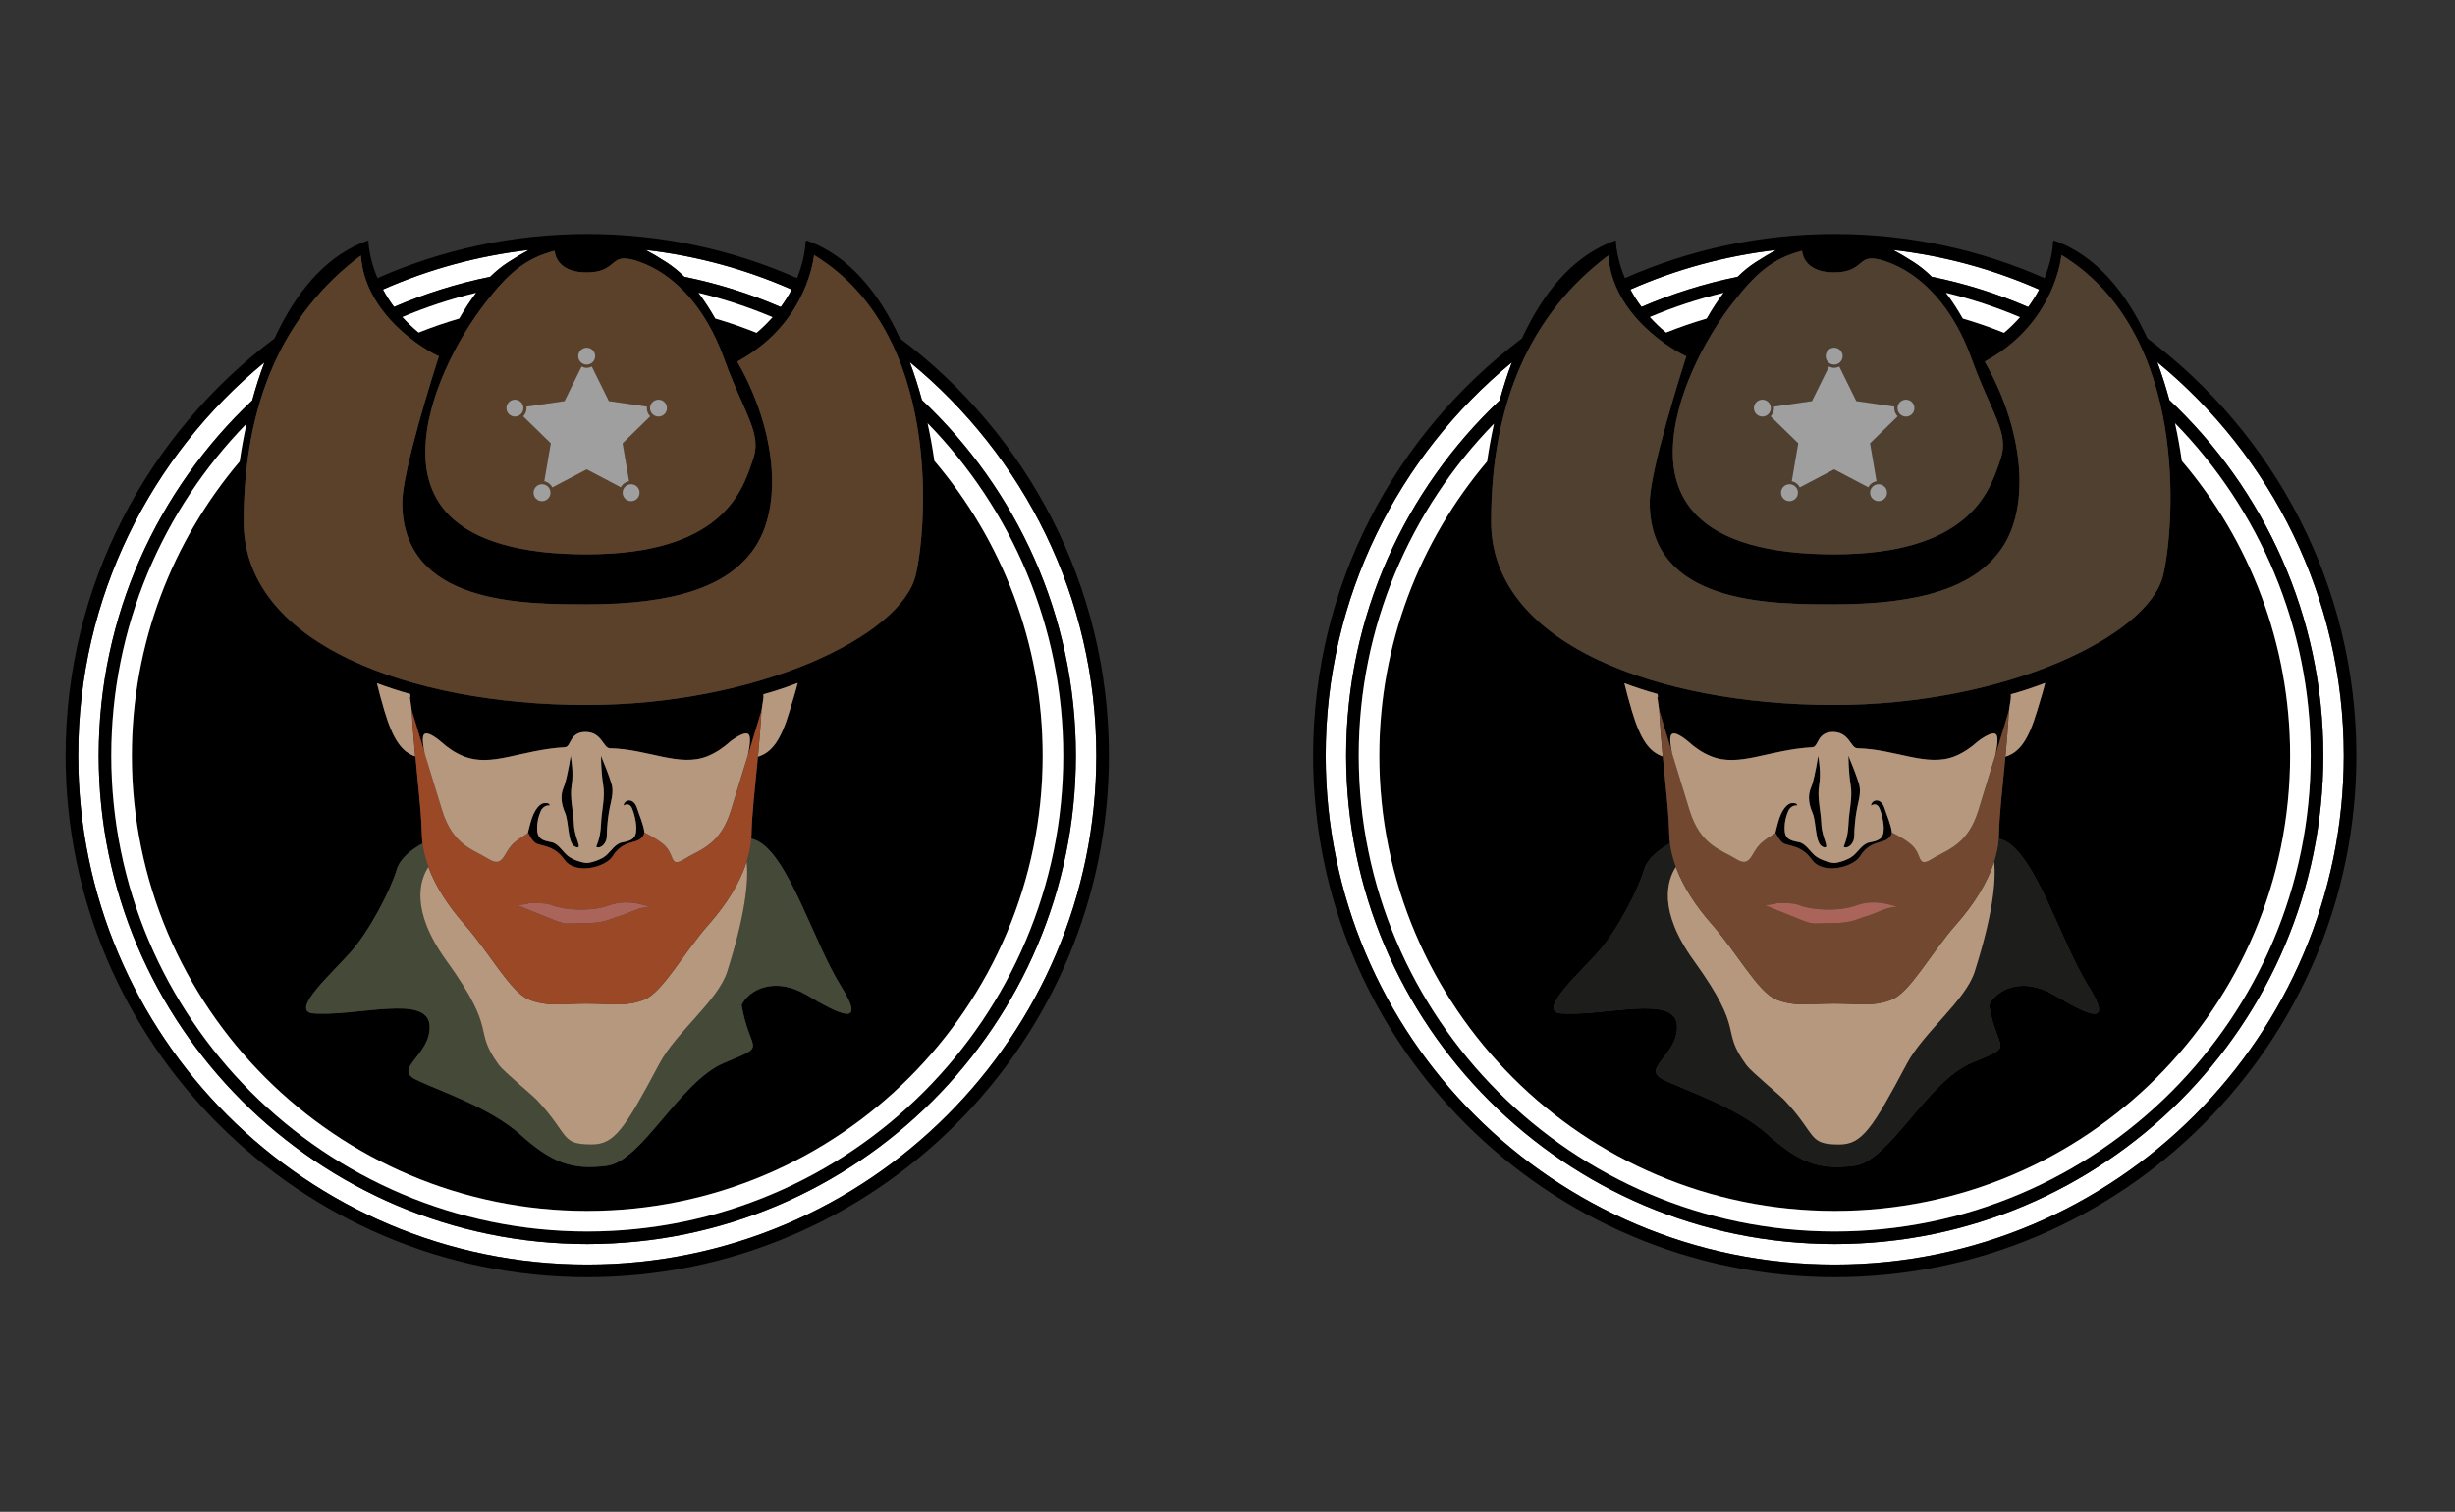 <?xml version="1.0" encoding="utf-8"?>
<!-- Generator: Adobe Illustrator 16.0.0, SVG Export Plug-In . SVG Version: 6.00 Build 0)  -->
<!DOCTYPE svg PUBLIC "-//W3C//DTD SVG 1.1//EN" "http://www.w3.org/Graphics/SVG/1.1/DTD/svg11.dtd">
<svg version="1.1" id="Ebene_1" xmlns="http://www.w3.org/2000/svg" xmlns:xlink="http://www.w3.org/1999/xlink" x="0px" y="0px"
	 width="779.333px" height="480px" viewBox="0 0 779.333 480" enable-background="new 0 0 779.333 480" xml:space="preserve">
<rect x="0" y="0" width="779.333" height="480" fill="#333333" stroke="none"/>
<path fill="#FFFFFF" d="M288.82,114.978c1.488,3.987,2.764,8.034,3.843,12.03c30.063,28.305,48.865,68.443,48.865,112.895
	c0,85.523-69.578,155.102-155.101,155.102c-85.523,0-155.101-69.578-155.101-155.102c0-44.394,18.753-84.485,48.747-112.784
	c1.092-4.014,2.38-8.079,3.885-12.079c-36.079,29.662-59.13,74.62-59.13,124.863c0,89.106,72.493,161.6,161.599,161.6
	c89.105,0,161.599-72.493,161.599-161.6C348.026,189.624,324.942,144.639,288.82,114.978z"/>
<path fill="#FFFFFF" d="M211.476,83.225c2.07,1.326,3.977,2.902,5.771,4.657c10.636,2.153,20.876,5.401,30.606,9.615
	c1.375-1.867,2.52-3.734,3.489-5.565c-14.473-6.374-30.05-10.683-46.358-12.556C206.826,80.351,208.947,81.606,211.476,83.225z"/>
<path fill="#FFFFFF" d="M125.093,97.457c9.704-4.194,19.915-7.429,30.517-9.575c1.794-1.755,3.699-3.331,5.769-4.656
	c2.53-1.619,4.651-2.875,6.493-3.849c-16.292,1.871-31.854,6.173-46.315,12.537C122.539,93.738,123.7,95.599,125.093,97.457z"/>
<path d="M285.693,107.436c-6.472-14.076-16.013-26.335-29.782-31.123c-0.005,0.129-0.019,0.277-0.025,0.412
	c-0.052-0.018-0.103-0.04-0.155-0.058c-0.096,2.798-0.807,6.959-2.701,11.638c-20.392-8.994-42.921-14-66.602-14
	c-23.679,0-46.207,5.006-66.597,13.998c-2.024-4.804-2.789-9.107-2.888-11.989c-12.526,4.355-21.553,14.894-27.954,27.357
	c-0.647,1.248-1.271,2.513-1.866,3.796c-40.228,30.24-66.294,78.35-66.294,132.437c0,91.312,74.287,165.6,165.599,165.6
	s165.599-74.288,165.599-165.6C352.026,185.798,325.943,137.674,285.693,107.436z M186.427,401.502
	c-89.106,0-161.599-72.493-161.599-161.6c0-50.243,23.051-95.202,59.13-124.863c-1.505,4-2.793,8.065-3.885,12.079
	c-29.994,28.299-48.747,68.391-48.747,112.784c0,85.523,69.578,155.102,155.101,155.102c85.522,0,155.101-69.578,155.101-155.102
	c0-44.452-18.803-84.589-48.865-112.895c-1.079-3.996-2.354-8.043-3.843-12.03c36.122,29.661,59.206,74.646,59.206,124.925
	C348.026,329.009,275.533,401.502,186.427,401.502z M130.211,220.359l0.107,1.078l-0.216-0.25l0.618,4.505
	c-0.003-0.011-0.007-0.023-0.01-0.033c0.263,5.001,0.667,9.884,1.099,14.521c-4.182-1.435-7.022-5.192-9.784-14.513
	c-0.942-3.179-1.722-6.105-2.37-8.741C122.963,218.171,126.48,219.318,130.211,220.359z M134.609,233.188
	c1.198-1.396,5.424,2.352,5.424,2.352l-0.008-0.014c2.041,1.843,4.392,3.474,7.051,4.556c9.04,3.677,18.033-1.997,32.283-2.831
	c1.991-0.117,1.375-4.844,6.5-4.844c5.25,0,5.605,5.133,7.75,5.178c12.25,0.25,22.103,6.131,31.033,2.497
	c2.685-1.092,5.097-2.771,7.211-4.681l-0.004,0.006c0,0,4.587-3.615,5.826-2.219c1.052,1.189-0.283,6.615-0.299,6.682
	c-1.738,5.736-3.689,12.14-5.351,17.452c-0.438,1.399-0.922,2.644-1.443,3.755c-0.656,1.398-1.372,2.585-2.129,3.608
	c0.018,0.001,0.035,0.001,0.052,0.002c1.354-1.835,2.578-4.198,3.564-7.353c3.5-11.197,8.295-27.243,9.646-31.662
	c-0.003,0.064-0.008,0.127-0.011,0.191l0.703-4.676l-0.075,0.108v0.204c0,0-0.187,0.043-0.217,0.109l0.217-0.313v-0.858
	c0.187-0.051,0.394-0.104,0.577-0.156l0,0c3.397-0.942,6.423-1.973,9.423-3.081c0,0.001,0,0.001,0,0.002
	c0-0.121,0.613-0.237,0.938-0.36c-0.654,2.656-1.619,5.612-2.57,8.824c-2.826,9.538-5.738,13.249-10.083,14.607
	c-0.903,9.689-1.931,18.284-2.043,24.525c-0.009,0.47-0.042,0.944-0.076,1.418c0.477,0.154,0.939,0.315,1.375,0.496
	c10.329,4.285,18.273,32.25,27.023,46.25s-1.001,8.75-10.854,2.928s-18.146-1.928-20.646,3.206c2.75,15.634,8.75,12.366-5.5,18.366
	s-25.977,31.18-37.25,32.68s-17.75-1.18-27.5-9.93s-26.25-14-33.25-17.5s4.641-7.651,4.5-16.75c-0.166-10.75-23.5-2.928-37.5-4.25
	c-6.25-1.322,6.084-12.333,12.334-19.333s12.916-20.167,14.666-26.167c1.179-4.04,5.524-6.94,8.242-8.408
	c-0.13-1.01-0.217-2.014-0.235-3.006c-0.167-9.243-2.333-23.64-3.147-39.127c0.675,2.207,2.209,7.314,4.012,13.27
	C134.458,237.562,133.795,234.136,134.609,233.188z M330.998,239.904c0-35.693-12.942-68.358-34.38-93.577
	c-0.531-3.739-1.24-7.771-2.153-11.947c26.625,27.254,43.063,64.501,43.063,105.522c0,83.317-67.783,151.102-151.101,151.102
	c-83.317,0-151.101-67.784-151.101-151.102c0-40.952,16.384-78.144,42.931-105.386c-0.923,4.193-1.64,8.241-2.178,11.999
	c-21.343,25.193-34.223,57.783-34.223,93.389c0,79.844,64.728,144.568,144.57,144.568S330.998,319.747,330.998,239.904z
	 M290.707,182.553c-4.585,19.486-50.255,41.281-104.514,41.281c-28.832,0-55.496-5.117-75.078-14.41
	c-22.083-10.479-33.756-25.61-33.756-43.757c0-37.664,12.518-66.101,37.212-84.543c1.212,19.002,20.856,30.376,24.749,31.979
	c-1.426,4.427-11.627,36.468-11.627,46.523c0.101,32.249,38.163,32.249,58.611,32.249c27.918,0,44.801-5.643,53.134-17.759
	c9.217-13.402,6.989-37.729-5.388-59.304c20.391-11.07,23.866-29.733,24.39-33.814C299.194,105.841,294.283,167.351,290.707,182.553
	z M239.053,145.836l-0.321,0.941c-3.222,9.485-9.926,29.223-52.484,29.223c-20.823,0-35.502-4.169-43.629-12.392
	c-5.137-5.198-7.691-12.073-7.593-20.436c0.199-16.925,10.393-35.914,19.062-47.031c6.999-8.979,12.373-14.048,21.965-16.508
	c0.089,0.902,0.451,2.572,1.852,4.054c1.766,1.867,4.573,2.813,8.344,2.813c4.824,0,6.69-1.548,8.19-2.792
	c1.094-0.907,1.958-1.624,3.741-1.624c1.133,0,2.558,0.292,4.355,0.891c11.678,3.894,21.588,15.021,27.188,30.53
	c2.067,5.724,4.101,10.314,5.734,14.002C239.055,135.629,241.038,140.104,239.053,145.836z M221.75,92.981
	c8.097,1.947,15.945,4.538,23.479,7.732c-1.491,1.684-3.153,3.346-5.058,4.948c-4.267-1.709-8.632-3.219-13.087-4.522
	C225.417,98.2,223.652,95.47,221.75,92.981z M145.773,101.138c-4.383,1.282-8.681,2.762-12.88,4.438
	c-1.935-1.59-3.623-3.242-5.137-4.917c7.495-3.17,15.301-5.743,23.352-7.678C149.205,95.469,147.44,98.2,145.773,101.138z
	 M247.853,97.497c-9.73-4.214-19.971-7.462-30.606-9.615c-1.794-1.755-3.7-3.331-5.771-4.657c-2.529-1.619-4.65-2.875-6.492-3.849
	c16.309,1.873,31.886,6.182,46.358,12.556C250.373,93.763,249.228,95.63,247.853,97.497z M161.379,83.225
	c-2.07,1.326-3.975,2.901-5.769,4.656c-10.603,2.146-20.813,5.381-30.517,9.575c-1.394-1.858-2.555-3.719-3.536-5.544
	c14.461-6.364,30.022-10.666,46.315-12.537C166.031,80.351,163.909,81.606,161.379,83.225z"/>
<path fill="#FFFFFF" d="M245.229,100.713c-7.534-3.195-15.383-5.786-23.479-7.732c1.902,2.489,3.668,5.219,5.335,8.158
	c4.455,1.303,8.82,2.813,13.087,4.522C242.076,104.06,243.738,102.397,245.229,100.713z"/>
<path fill="#FFFFFF" d="M200.669,256.696c-0.929-2.225-2.689-0.933-2.709-0.918c0,0.004-0.002,0.008-0.002,0.012
	c0,0,1.777-1.31,2.711,0.928c0.44,1.053,0.924,2.698,1.165,4.361c-0.004-0.037-0.007-0.074-0.011-0.111
	C201.579,259.336,201.103,257.734,200.669,256.696z"/>
<path fill="#FFFFFF" d="M174.537,255.779L174.537,255.779c0,0,0.004-0.186-0.136-0.377c-0.002,0-0.004,0-0.006,0
	C174.53,255.583,174.538,255.754,174.537,255.779z"/>
<path fill="#FFFFFF" d="M132.893,105.576c4.199-1.676,8.497-3.156,12.88-4.438c1.667-2.938,3.432-5.669,5.335-8.158
	c-8.051,1.936-15.856,4.508-23.352,7.678C129.27,102.334,130.958,103.986,132.893,105.576z"/>
<path fill="#FFFFFF" d="M41.857,239.904c0-35.605,12.88-68.195,34.223-93.389c0.538-3.758,1.255-7.806,2.178-11.999
	C51.71,161.759,35.327,198.95,35.327,239.902c0,83.317,67.784,151.102,151.101,151.102c83.317,0,151.101-67.784,151.101-151.102
	c0-41.021-16.438-78.268-43.063-105.522c0.913,4.176,1.622,8.208,2.153,11.947c21.438,25.219,34.38,57.884,34.38,93.577
	c0,79.843-64.728,144.568-144.57,144.568S41.857,319.748,41.857,239.904z"/>
<path fill="#FFFFFF" d="M252.333,217.201c-3,1.108-5.988,2.139-9.387,3.081l0,0c3.396-0.941,6.387-1.972,9.387-3.079
	C252.333,217.202,252.333,217.202,252.333,217.201z"/>
<path d="M160.022,271.944l0.045,0.01c0.717-1.092,1.405-2.52,2.542-3.732c0.348-0.371,0.689-0.705,1.019-1.006
	c-0.388,0.324-0.747,0.656-1.063,0.993C161.427,269.423,160.739,270.852,160.022,271.944z"/>
<path d="M197.96,255.778c0.02-0.015,1.78-1.307,2.709,0.918c0.434,1.038,0.909,2.64,1.154,4.271
	c0.004,0.037,0.007,0.074,0.011,0.111c0.097,0.661,0.158,1.324,0.158,1.956c0,3.415-1.651,3.892-4.552,4.461
	c-2.133,0.418-3.461,2.792-5.117,4.198S187.367,274,186.302,274h-0.111c-1.063,0-4.363-0.899-6.02-2.306s-2.985-3.866-5.117-4.284
	c-2.9-0.569-4.553-1.003-4.553-4.418c0-2.22,0.494-3.874,1.107-5.346c0.933-2.236,2.926-2.068,2.928-2.068
	c0.001-0.025-0.006,0.422-0.143-0.578c0.002,0,0.004,0,0.006,0c-0.183,0-0.616-0.306-1.688-0.18
	c-1.229,0.145-3.125,1.902-4.313,6.371c-0.398,1.5-0.679,2.57-0.842,3.336c-0.201,0.115-0.405,0.258-0.609,0.378
	c0.53-0.244,0.843-0.313,0.843-0.313s0.625,1.693,2.042,2.943s5.833,0.461,9.333,5.419s13.125,2.376,15.268-1.04
	s4.482-4.041,7.232-4.801c2.737-0.756,2.899-2.788,2.901-2.808c-0.267-2.534-1.734-5.736-2.293-7.572
	C201.125,252.952,198.061,253.944,197.96,255.778z"/>
<path fill="#1D1D1B" d="M160.022,271.944c-0.84,1.278-1.722,2.091-3.415,1.53c1.724,0.591,2.613-0.229,3.46-1.521L160.022,271.944z"
	/>
<path fill="#454937" d="M230.859,308.501c-2.923,9.218-16.193,19.195-21.5,29.166c-11.06,20.782-14.265,25.708-21.5,25.708
	c-10.078,0-6.91-2.874-17.357-14.041c-1.518-1.623-10.563-9.075-12.047-11.089c-8.751-11.869,0.07-9.911-16.762-33.244
	c-11.497-15.936-8.457-25.506-5.711-29.731c2.26,6.101,6.217,12.295,11.377,18.134c8.167,9.242,14.666,21.595,20.5,23.95
	c0.734,0.297,1.449,0.538,2.155,0.735c-0.691-0.194-1.393-0.433-2.111-0.723c-5.834-2.355-12.333-14.708-20.5-23.95
	c-7.291-8.25-12.178-17.208-13.265-25.611c-2.717,1.468-7.063,4.368-8.242,8.408c-1.75,6-8.416,19.167-14.666,26.167
	s-18.584,18.011-12.334,19.333c14,1.322,37.334-6.5,37.5,4.25c0.141,9.099-11.5,13.25-4.5,16.75s23.5,8.75,33.25,17.5
	s16.227,11.43,27.5,9.93s23-26.68,37.25-32.68s8.25-2.732,5.5-18.366c2.5-5.134,10.793-9.028,20.646-3.206
	s19.604,11.072,10.854-2.928s-16.694-41.965-27.023-46.25c-0.436-0.181-0.899-0.342-1.376-0.496
	c-0.174,2.421-0.671,4.894-1.469,7.391C237.69,280.131,236.453,290.857,230.859,308.501z"/>
<path fill="#1D1D1B" d="M217.358,272.694c-1.437,0.902-2.286,1.159-2.86,0.999c0.574,0.186,1.432-0.063,2.904-0.987
	c3.354-2.104,7.651-3.341,11.104-8.02c-0.017-0.001-0.034-0.001-0.052-0.002C225.002,269.355,220.708,270.592,217.358,272.694z"/>
<path fill="#B6987E" d="M147.359,293.403c-5.16-5.839-9.117-12.033-11.377-18.134c-2.746,4.226-5.786,13.796,5.711,29.731
	c16.832,23.333,8.011,21.375,16.762,33.244c1.484,2.014,10.529,9.466,12.047,11.089c10.447,11.167,7.279,14.041,17.357,14.041
	c7.235,0,10.44-4.926,21.5-25.708c5.307-9.971,18.577-19.948,21.5-29.166c5.594-17.644,6.831-28.37,6.169-34.894
	c-2.123,6.637-6.326,13.435-11.958,19.809c-8.168,9.242-14.668,21.595-20.5,23.95c-5.834,2.356-10.502,1.29-18.334,1.29
	c-6.868,0-11.302,0.818-16.222-0.567c-0.706-0.197-1.421-0.438-2.155-0.735C162.025,314.998,155.526,302.646,147.359,293.403z"/>
<path fill="#B6987E" d="M122.026,225.667c2.762,9.32,5.603,13.078,9.784,14.513c-0.432-4.637-0.836-9.52-1.099-14.521
	c0.003,0.01,0.007,0.022,0.01,0.033l-0.618-4.505l0.216,0.25l-0.107-1.078c-3.731-1.041-7.248-2.188-10.556-3.434
	C120.304,219.562,121.083,222.488,122.026,225.667z"/>
<path fill="#B6987E" d="M242.117,221.609c0.03-0.066,0.217-0.109,0.217-0.109v-0.204L242.117,221.609z"/>
<path fill="#B6987E" d="M240.609,240.274c4.345-1.358,7.247-5.069,10.073-14.607c0.951-3.212,1.898-6.168,2.552-8.824
	c-0.324,0.123-0.649,0.239-0.974,0.36c-2.974,1.107-5.99,2.138-9.386,3.079c-0.184,0.051-0.354,0.105-0.541,0.156v0.858l0.075-0.108
	l-0.703,4.676C241.441,230.827,241.039,235.672,240.609,240.274z"/>
<path fill="#1D1D1B" d="M181.222,239.875c0,0-0.015,0.088-0.035,0.215c0.008,0.04,0.018,0.097,0.031,0.17
	C181.221,240.02,181.222,239.875,181.222,239.875z"/>
<path fill="#1D1D1B" d="M179.195,249.267c-0.07,0.2-0.141,0.386-0.211,0.546c-0.14,0.32-0.255,0.645-0.352,0.972
	c0.088-0.277,0.186-0.554,0.305-0.826C179.022,249.762,179.109,249.522,179.195,249.267z"/>
<path fill="#1D1D1B" d="M190.835,239.875c0,0,0,0.096,0.002,0.261c0.029,0.07,0.07,0.17,0.125,0.301
	C190.883,240.09,190.835,239.875,190.835,239.875z"/>
<path fill="#1D1D1B" d="M189.373,268.605c0.114-0.336,0.314-0.813,0.531-1.49C189.672,267.813,189.465,268.289,189.373,268.605z"/>
<path fill="#5B4129" d="M234.05,114.812c12.377,21.575,14.604,45.902,5.388,59.304c-8.333,12.116-25.216,17.759-53.134,17.759
	c-20.448,0-58.511,0-58.611-32.249c0-10.055,10.201-42.097,11.627-46.523c-3.893-1.603-23.537-12.977-24.749-31.979
	c-24.694,18.442-37.212,46.879-37.212,84.543c0,18.146,11.673,33.277,33.756,43.757c19.582,9.293,46.246,14.41,75.078,14.41
	c54.259,0,99.929-21.795,104.514-41.281c3.576-15.202,8.487-76.711-32.267-101.555C257.917,85.079,254.441,103.742,234.05,114.812z"
	/>
<path fill="#5B4129" d="M235.457,127.506c-1.634-3.688-3.667-8.279-5.734-14.002c-5.6-15.509-15.51-26.636-27.188-30.53
	c-1.798-0.599-3.223-0.891-4.355-0.891c-1.783,0-2.647,0.717-3.741,1.624c-1.5,1.244-3.366,2.792-8.19,2.792
	c-3.771,0-6.578-0.946-8.344-2.813c-1.4-1.481-1.763-3.151-1.852-4.054c-9.592,2.46-14.966,7.529-21.965,16.508
	c-8.669,11.118-18.862,30.106-19.062,47.031c-0.099,8.363,2.456,15.238,7.593,20.436c8.127,8.223,22.806,12.392,43.629,12.392
	c42.559,0,49.263-19.738,52.484-29.223l0.321-0.941C241.038,140.104,239.055,135.629,235.457,127.506z M160.761,129.58
	c0-1.486,1.209-2.695,2.695-2.695s2.695,1.209,2.695,2.695s-1.209,2.695-2.695,2.695S160.761,131.066,160.761,129.58z
	 M169.371,156.43c0-1.486,1.209-2.695,2.695-2.695s2.695,1.209,2.695,2.695s-1.209,2.695-2.695,2.695
	S169.371,157.916,169.371,156.43z M172.784,152.807l2.068-12.061l-8.78-8.559c0.666-0.668,1.08-1.59,1.08-2.607
	c0-0.162-0.027-0.316-0.049-0.472l12.101-1.758l5.415-10.97c0.494,0.245,1.041,0.395,1.629,0.395s1.136-0.15,1.629-0.395
	l5.415,10.97l12.1,1.758c-0.021,0.156-0.048,0.311-0.048,0.472c0,1.017,0.413,1.938,1.08,2.607l-8.78,8.559l2.066,12.052
	c-1.146,0.2-2.1,0.928-2.624,1.924l-10.838-5.697l-10.905,5.732C174.835,153.768,173.907,153.029,172.784,152.807z M183.552,113.079
	c0-1.486,1.209-2.695,2.695-2.695s2.695,1.209,2.695,2.695s-1.209,2.695-2.695,2.695S183.552,114.565,183.552,113.079z
	 M206.343,129.58c0-1.486,1.209-2.695,2.695-2.695c1.485,0,2.694,1.209,2.694,2.695s-1.209,2.695-2.694,2.695
	C207.552,132.275,206.343,131.066,206.343,129.58z M203.038,156.43c0,1.486-1.209,2.695-2.694,2.695
	c-1.486,0-2.695-1.209-2.695-2.695s1.209-2.695,2.695-2.695C201.829,153.734,203.038,154.943,203.038,156.43z"/>
<path fill="#9F9F9F" d="M197.085,154.723c0.524-0.996,1.479-1.725,2.624-1.924l-2.066-12.052l8.78-8.559
	c-0.667-0.669-1.08-1.591-1.08-2.607c0-0.162,0.027-0.316,0.048-0.472l-12.1-1.758l-5.415-10.97
	c-0.493,0.245-1.041,0.395-1.629,0.395s-1.135-0.15-1.629-0.395l-5.415,10.97l-12.101,1.758c0.021,0.156,0.049,0.311,0.049,0.472
	c0,1.017-0.414,1.938-1.08,2.607l8.78,8.559l-2.068,12.061c1.123,0.222,2.052,0.96,2.559,1.951l10.905-5.732L197.085,154.723z"/>
<circle fill="#9F9F9F" cx="186.248" cy="113.079" r="2.695"/>
<circle fill="#9F9F9F" cx="209.039" cy="129.58" r="2.695"/>
<circle fill="#9F9F9F" cx="163.457" cy="129.58" r="2.695"/>
<path fill="#9F9F9F" d="M197.648,156.43c0,1.486,1.209,2.695,2.695,2.695c1.485,0,2.694-1.209,2.694-2.695s-1.209-2.695-2.694-2.695
	C198.857,153.734,197.648,154.943,197.648,156.43z"/>
<circle fill="#9F9F9F" cx="172.066" cy="156.43" r="2.695"/>
<path d="M182.675,268.896c2.574,1-0.313-2.625-0.5-7.188s-1.375-8.313-0.688-12.5c0.598-3.646-0.084-7.908-0.27-8.948
	c-0.014-0.073-0.023-0.13-0.031-0.17c-0.008-0.044-0.014-0.07-0.014-0.07s-0.993,6.33-1.979,9.247
	c-0.086,0.256-0.173,0.495-0.258,0.691c-0.119,0.272-0.217,0.549-0.305,0.826c-0.697,2.206-0.424,4.58,0.742,7.299
	C180.687,261.145,180.099,267.896,182.675,268.896z"/>
<path d="M192.625,265.521c0-2.188,0.25-6.274,1.313-10.799c1.063-4.525,0.188-5.727-0.438-7.727
	c-0.517-1.652-2.026-5.328-2.537-6.56c-0.055-0.131-0.096-0.23-0.125-0.301c-0.028-0.068-0.049-0.116-0.049-0.116s0,5,0.688,9.188
	s-0.5,7.938-0.688,12.5c-0.106,2.552-0.518,4.263-0.885,5.407c-0.217,0.678-0.417,1.154-0.531,1.49
	c-0.038,0.111-0.068,0.209-0.084,0.291C190.701,269.646,192.625,267.708,192.625,265.521z"/>
<path fill="#9B4827" d="M133.902,264.799c0.018,0.992,0.105,1.996,0.235,3.006c1.086,8.403,5.974,17.361,13.265,25.611
	c8.167,9.242,14.666,21.595,20.5,23.95c0.719,0.29,1.42,0.528,2.111,0.723c4.92,1.386,9.354,0.567,16.222,0.567
	c7.832,0,12.5,1.066,18.334-1.29c5.832-2.355,12.332-14.708,20.5-23.95c5.632-6.374,9.835-13.172,11.958-19.809
	c0.798-2.497,1.295-4.97,1.469-7.391c0.034-0.474,0.064-0.948,0.073-1.418c0.112-6.241,1.136-14.836,2.039-24.525
	c0.43-4.602,0.832-9.447,1.097-14.411c0.003-0.064,0.008-0.127,0.011-0.191c-1.352,4.419-6.146,20.465-9.646,31.662
	c-0.986,3.154-2.21,5.518-3.564,7.353c-3.452,4.679-7.75,5.915-11.104,8.02c-1.473,0.925-2.33,1.173-2.904,0.987
	c-1.29-0.359-1.179-2.838-3.14-4.929c-1.497-1.597-4.389-3.248-6.789-4.457v-0.001c-0.002,0.02-0.164,2.053-2.901,2.809
	c-2.75,0.76-5.09,1.386-7.232,4.802s-11.768,5.999-15.268,1.041s-7.917-4.166-9.333-5.416s-2.042-2.937-2.042-2.937
	s-0.313,0.081-0.843,0.325c-1.15,0.679-2.331,1.457-3.32,2.285c-0.33,0.301-0.671,0.635-1.019,1.006
	c-1.138,1.213-1.825,2.641-2.542,3.732c-0.847,1.292-1.736,2.111-3.46,1.521c-0.012-0.004-0.021-0.005-0.033-0.009
	c-0.454-0.154-0.964-0.406-1.548-0.772c-4.667-2.93-11.167-4.176-14.667-15.372c-1.693-5.419-3.689-11.971-5.453-17.793
	c0-0.001-0.058-0.229-0.139-0.587c-1.803-5.955-3.337-11.063-4.012-13.27C131.569,241.159,133.735,255.556,133.902,264.799z
	 M167.912,286.951c-0.303-0.081-0.475-0.125-0.475-0.125s0.81-0.1,2.009-0.093c0.382,0.003,0.803,0.016,1.251,0.046
	c0.12-0.001,0.238,0.005,0.357,0.006c1.521,0.005,3.018,0.156,4.133,0.624c3.5,1.467,12.25,2.266,18.375,0
	c6.125-2.267,12.641,0.601,12.641,0.601c-3.047-0.201-6.516,2.016-9.516,2.827s-4.438,2.25-10.736,2.25s-5.951,0.625-9.826-0.875
	s-11.688-4.737-11.688-4.737S165.945,287.159,167.912,286.951z"/>
<path fill="#AA6459" d="M176.125,292.212c3.875,1.5,3.527,0.875,9.826,0.875s7.736-1.438,10.736-2.25s6.469-3.028,9.516-2.827
	c0,0-6.516-2.867-12.641-0.601c-6.125,2.266-14.875,1.467-18.375,0c-1.115-0.468-2.612-0.619-4.133-0.624
	c-0.119-0.001-0.237-0.007-0.357-0.006c-0.448-0.03-0.869-0.043-1.251-0.046c-1.199-0.007-2.009,0.093-2.009,0.093
	s0.172,0.044,0.475,0.125c-1.967,0.208-3.475,0.523-3.475,0.523S172.25,290.712,176.125,292.212z"/>
<path fill="#B6987E" d="M140.359,257.321c3.5,11.196,10,12.442,14.667,15.372c0.583,0.366,1.094,0.618,1.548,0.772
	c0.012,0.004,0.021,0.005,0.033,0.009c1.693,0.561,2.575-0.252,3.415-1.53c0.717-1.093,1.405-2.521,2.544-3.735
	c0.315-0.337,0.674-0.669,1.063-0.993c0.989-0.828,2.17-1.606,3.32-2.285c0.205-0.12,0.408-0.238,0.609-0.353
	c0.163-0.766,0.443-1.786,0.842-3.286c1.188-4.469,3.084-6.126,4.313-6.271c1.072-0.126,1.505,0.132,1.688,0.381
	c0.14,0.191,0.136,0.377,0.136,0.377l0,0c-0.002,0-1.995-0.369-2.928,1.867c-0.613,1.472-1.107,3.126-1.107,5.346
	c0,3.415,1.652,3.849,4.553,4.418c2.132,0.418,3.461,2.878,5.117,4.284s4.956,2.306,6.02,2.306h0.111
	c1.064,0,4.365-0.899,6.021-2.306s2.984-3.78,5.117-4.198c2.9-0.569,4.552-1.046,4.552-4.461c0-0.632-0.062-1.295-0.158-1.956
	c-0.241-1.663-0.725-3.309-1.165-4.361c-0.934-2.237-2.711-0.928-2.711-0.928c0-0.004,0.002-0.008,0.002-0.012
	c0.101-1.834,3.164-2.826,4.315,0.956c0.559,1.836,2.026,5.038,2.293,7.572v0.001c2.4,1.209,5.292,2.86,6.789,4.457
	c1.961,2.091,1.85,4.569,3.14,4.929c0.574,0.16,1.424-0.097,2.86-0.999c3.351-2.103,7.645-3.339,11.096-8.01
	c0.757-1.023,1.473-2.21,2.129-3.608c0.521-1.111,1.006-2.355,1.443-3.755c1.661-5.313,3.612-11.716,5.351-17.452
	c0.016-0.066,1.351-5.492,0.299-6.682c-1.239-1.396-5.826,2.219-5.826,2.219l0.004-0.006c-2.114,1.909-4.526,3.589-7.211,4.681
	c-8.931,3.634-18.783-2.247-31.033-2.497c-2.145-0.045-2.5-5.178-7.75-5.178c-5.125,0-4.509,4.727-6.5,4.844
	c-14.25,0.834-23.243,6.508-32.283,2.831c-2.659-1.082-5.01-2.713-7.051-4.556l0.008,0.014c0,0-4.226-3.748-5.424-2.352
	c-0.814,0.949-0.151,4.375,0.158,5.754c0.081,0.358,0.138,0.585,0.139,0.587C136.669,245.351,138.666,251.902,140.359,257.321z
	 M189.373,268.605c0.093-0.316,0.3-0.792,0.531-1.49c0.367-1.145,0.778-2.855,0.885-5.407c0.188-4.562,1.375-8.312,0.688-12.5
	s-0.688-9.188-0.688-9.188s0.021,0.048,0.049,0.116c-0.002-0.165-0.002-0.261-0.002-0.261s0.048,0.215,0.127,0.562
	c0.511,1.231,2.021,4.907,2.537,6.56c0.625,2,1.5,3.201,0.438,7.727c-1.063,4.524-1.313,8.611-1.313,10.799
	c0,2.187-1.924,4.125-3.336,3.375C189.304,268.814,189.334,268.717,189.373,268.605z M178.632,250.784
	c0.097-0.327,0.212-0.651,0.352-0.972c0.07-0.16,0.141-0.346,0.211-0.546c0.985-2.917,1.979-9.247,1.979-9.247
	s0.006,0.026,0.014,0.07c0.021-0.127,0.035-0.215,0.035-0.215s-0.001,0.145-0.004,0.385c0.186,1.04,0.867,5.302,0.27,8.948
	c-0.688,4.187,0.5,7.937,0.688,12.5s3.074,8.188,0.5,7.188c-2.576-1-1.988-7.752-3.301-10.813
	C178.208,255.364,177.935,252.99,178.632,250.784z"/>
<path fill="#FFFFFF" d="M684.82,114.978c1.488,3.987,2.764,8.034,3.843,12.03c30.063,28.305,48.865,68.443,48.865,112.895
	c0,85.523-69.578,155.102-155.101,155.102c-85.523,0-155.101-69.578-155.101-155.102c0-44.394,18.753-84.485,48.747-112.784
	c1.092-4.014,2.38-8.079,3.885-12.079c-36.079,29.662-59.13,74.62-59.13,124.863c0,89.106,72.493,161.6,161.599,161.6
	s161.599-72.493,161.599-161.6C744.026,189.624,720.942,144.639,684.82,114.978z"/>
<path fill="#FFFFFF" d="M607.476,83.225c2.07,1.326,3.977,2.902,5.771,4.657c10.636,2.153,20.876,5.401,30.606,9.615
	c1.375-1.867,2.52-3.734,3.489-5.565c-14.473-6.374-30.05-10.683-46.358-12.556C602.826,80.351,604.947,81.606,607.476,83.225z"/>
<path fill="#FFFFFF" d="M521.093,97.457c9.703-4.194,19.914-7.429,30.518-9.575c1.793-1.755,3.698-3.331,5.769-4.656
	c2.53-1.619,4.651-2.875,6.493-3.849c-16.293,1.871-31.854,6.173-46.315,12.537C518.539,93.738,519.7,95.599,521.093,97.457z"/>
<path d="M681.693,107.436c-6.472-14.076-16.013-26.335-29.782-31.123c-0.005,0.129-0.019,0.277-0.025,0.412
	c-0.052-0.018-0.103-0.04-0.155-0.058c-0.096,2.798-0.807,6.959-2.701,11.638c-20.392-8.994-42.921-14-66.602-14
	c-23.679,0-46.207,5.006-66.597,13.998c-2.024-4.804-2.789-9.107-2.888-11.989c-12.526,4.355-21.553,14.894-27.954,27.357
	c-0.647,1.248-1.271,2.513-1.866,3.796c-40.228,30.24-66.294,78.35-66.294,132.437c0,91.312,74.287,165.6,165.599,165.6
	s165.599-74.288,165.599-165.6C748.026,185.798,721.943,137.674,681.693,107.436z M582.427,401.502
	c-89.105,0-161.599-72.493-161.599-161.6c0-50.243,23.051-95.202,59.13-124.863c-1.505,4-2.793,8.065-3.885,12.079
	c-29.994,28.299-48.747,68.391-48.747,112.784c0,85.523,69.577,155.102,155.101,155.102c85.522,0,155.101-69.578,155.101-155.102
	c0-44.452-18.803-84.589-48.865-112.895c-1.079-3.996-2.354-8.043-3.843-12.03c36.122,29.661,59.206,74.646,59.206,124.925
	C744.026,329.009,671.533,401.502,582.427,401.502z M526.211,220.359l0.107,1.078l-0.216-0.25l0.618,4.505
	c-0.003-0.011-0.007-0.023-0.01-0.033c0.263,5.001,0.667,9.884,1.099,14.521c-4.182-1.435-7.022-5.192-9.784-14.513
	c-0.942-3.179-1.722-6.105-2.37-8.741C518.963,218.171,522.48,219.318,526.211,220.359z M530.609,233.188
	c1.198-1.396,5.424,2.352,5.424,2.352l-0.008-0.014c2.041,1.843,4.392,3.474,7.051,4.556c9.04,3.677,18.033-1.997,32.283-2.831
	c1.991-0.117,1.375-4.844,6.5-4.844c5.25,0,5.605,5.133,7.75,5.178c12.25,0.25,22.103,6.131,31.033,2.497
	c2.685-1.092,5.097-2.771,7.211-4.681l-0.004,0.006c0,0,4.587-3.615,5.826-2.219c1.052,1.189-0.283,6.615-0.299,6.682
	c-1.738,5.736-3.689,12.14-5.351,17.452c-0.438,1.399-0.922,2.644-1.443,3.755c-0.656,1.398-1.372,2.585-2.129,3.608
	c0.018,0.001,0.035,0.001,0.052,0.002c1.354-1.835,2.578-4.198,3.564-7.353c3.5-11.197,8.295-27.243,9.646-31.662
	c-0.003,0.064-0.008,0.127-0.011,0.191l0.703-4.676l-0.075,0.108v0.204c0,0-0.187,0.043-0.217,0.109l0.217-0.313v-0.858
	c0.187-0.051,0.394-0.104,0.577-0.156l0,0c3.397-0.942,6.423-1.973,9.423-3.081c0,0.001,0,0.001,0,0.002
	c0-0.121,0.613-0.237,0.938-0.36c-0.654,2.656-1.619,5.612-2.57,8.824c-2.826,9.538-5.738,13.249-10.083,14.607
	c-0.903,9.689-1.931,18.284-2.043,24.525c-0.009,0.47-0.042,0.944-0.076,1.418c0.477,0.154,0.939,0.315,1.375,0.496
	c10.329,4.285,18.273,32.25,27.023,46.25s-1.001,8.75-10.854,2.928s-18.146-1.928-20.646,3.206c2.75,15.634,8.75,12.366-5.5,18.366
	s-25.977,31.18-37.25,32.68s-17.75-1.18-27.5-9.93s-26.25-14-33.25-17.5s4.641-7.651,4.5-16.75c-0.166-10.75-23.5-2.928-37.5-4.25
	c-6.25-1.322,6.084-12.333,12.334-19.333s12.916-20.167,14.666-26.167c1.179-4.04,5.524-6.94,8.242-8.408
	c-0.131-1.01-0.218-2.014-0.236-3.006c-0.166-9.243-2.332-23.64-3.146-39.127c0.675,2.207,2.209,7.314,4.012,13.27
	C530.458,237.562,529.794,234.136,530.609,233.188z M726.998,239.904c0-35.693-12.942-68.358-34.38-93.577
	c-0.531-3.739-1.24-7.771-2.153-11.947c26.625,27.254,43.063,64.501,43.063,105.522c0,83.317-67.783,151.102-151.101,151.102
	c-83.316,0-151.101-67.784-151.101-151.102c0-40.952,16.384-78.144,42.931-105.386c-0.923,4.193-1.64,8.241-2.178,11.999
	c-21.343,25.193-34.223,57.783-34.223,93.389c0,79.844,64.728,144.568,144.57,144.568S726.998,319.747,726.998,239.904z
	 M686.707,182.553c-4.585,19.486-50.255,41.281-104.514,41.281c-28.832,0-55.496-5.117-75.078-14.41
	c-22.083-10.479-33.756-25.61-33.756-43.757c0-37.664,12.518-66.101,37.212-84.543c1.212,19.002,20.856,30.376,24.749,31.979
	c-1.426,4.427-11.627,36.468-11.627,46.523c0.101,32.249,38.163,32.249,58.611,32.249c27.918,0,44.801-5.643,53.134-17.759
	c9.217-13.402,6.989-37.729-5.388-59.304c20.391-11.07,23.866-29.733,24.39-33.814C695.194,105.841,690.283,167.351,686.707,182.553
	z M635.053,145.836l-0.321,0.941c-3.222,9.485-9.926,29.223-52.484,29.223c-20.823,0-35.502-4.169-43.629-12.392
	c-5.137-5.198-7.691-12.073-7.593-20.436c0.199-16.925,10.393-35.914,19.062-47.031c6.999-8.979,12.373-14.048,21.965-16.508
	c0.089,0.902,0.451,2.572,1.852,4.054c1.766,1.867,4.573,2.813,8.344,2.813c4.824,0,6.69-1.548,8.19-2.792
	c1.094-0.907,1.958-1.624,3.741-1.624c1.133,0,2.558,0.292,4.355,0.891c11.678,3.894,21.588,15.021,27.188,30.53
	c2.067,5.724,4.101,10.314,5.734,14.002C635.055,135.629,637.038,140.104,635.053,145.836z M617.75,92.981
	c8.097,1.947,15.945,4.538,23.479,7.732c-1.491,1.684-3.153,3.346-5.058,4.948c-4.267-1.709-8.632-3.219-13.087-4.522
	C621.417,98.2,619.652,95.47,617.75,92.981z M541.773,101.138c-4.383,1.282-8.681,2.762-12.88,4.438
	c-1.935-1.59-3.623-3.242-5.137-4.917c7.495-3.17,15.301-5.743,23.352-7.678C545.205,95.469,543.44,98.2,541.773,101.138z
	 M643.853,97.497c-9.73-4.214-19.971-7.462-30.606-9.615c-1.794-1.755-3.7-3.331-5.771-4.657c-2.529-1.619-4.65-2.875-6.492-3.849
	c16.309,1.873,31.886,6.182,46.358,12.556C646.373,93.763,645.228,95.63,643.853,97.497z M557.379,83.225
	c-2.07,1.326-3.976,2.901-5.769,4.656c-10.604,2.146-20.814,5.381-30.518,9.575c-1.394-1.858-2.555-3.719-3.536-5.544
	c14.461-6.364,30.022-10.666,46.315-12.537C562.031,80.351,559.91,81.606,557.379,83.225z"/>
<path fill="#FFFFFF" d="M641.229,100.713c-7.534-3.195-15.383-5.786-23.479-7.732c1.902,2.489,3.668,5.219,5.335,8.158
	c4.455,1.303,8.82,2.813,13.087,4.522C638.076,104.06,639.738,102.397,641.229,100.713z"/>
<path fill="#FFFFFF" d="M596.669,256.696c-0.929-2.225-2.689-0.933-2.709-0.918c0,0.004-0.002,0.008-0.002,0.012
	c0,0,1.777-1.31,2.711,0.928c0.44,1.053,0.924,2.698,1.165,4.361c-0.004-0.037-0.007-0.074-0.011-0.111
	C597.579,259.336,597.103,257.734,596.669,256.696z"/>
<path fill="#FFFFFF" d="M570.537,255.779L570.537,255.779c0,0,0.004-0.186-0.137-0.377c-0.002,0-0.004,0-0.006,0
	C570.531,255.583,570.538,255.754,570.537,255.779z"/>
<path fill="#FFFFFF" d="M528.893,105.576c4.199-1.676,8.497-3.156,12.88-4.438c1.667-2.938,3.432-5.669,5.335-8.158
	c-8.051,1.936-15.856,4.508-23.352,7.678C525.27,102.334,526.958,103.986,528.893,105.576z"/>
<path fill="#FFFFFF" d="M437.857,239.904c0-35.605,12.88-68.195,34.223-93.389c0.538-3.758,1.255-7.806,2.178-11.999
	c-26.547,27.242-42.931,64.434-42.931,105.386c0,83.317,67.784,151.102,151.101,151.102c83.317,0,151.101-67.784,151.101-151.102
	c0-41.021-16.438-78.268-43.063-105.522c0.913,4.176,1.622,8.208,2.153,11.947c21.438,25.219,34.38,57.884,34.38,93.577
	c0,79.843-64.728,144.568-144.57,144.568S437.857,319.748,437.857,239.904z"/>
<path fill="#FFFFFF" d="M648.333,217.201c-3,1.108-5.988,2.139-9.387,3.081l0,0c3.396-0.941,6.387-1.972,9.387-3.079
	C648.333,217.202,648.333,217.202,648.333,217.201z"/>
<path d="M556.022,271.944l0.045,0.01c0.718-1.092,1.405-2.52,2.542-3.732c0.349-0.371,0.689-0.705,1.02-1.006
	c-0.389,0.324-0.747,0.656-1.063,0.993C557.427,269.423,556.74,270.852,556.022,271.944z"/>
<path d="M593.96,255.778c0.02-0.015,1.78-1.307,2.709,0.918c0.434,1.038,0.909,2.64,1.154,4.271
	c0.004,0.037,0.007,0.074,0.011,0.111c0.097,0.661,0.158,1.324,0.158,1.956c0,3.415-1.651,3.892-4.552,4.461
	c-2.133,0.418-3.461,2.792-5.117,4.198S583.367,274,582.302,274h-0.111c-1.063,0-4.363-0.899-6.02-2.306s-2.985-3.866-5.117-4.284
	c-2.9-0.569-4.553-1.003-4.553-4.418c0-2.22,0.494-3.874,1.107-5.346c0.934-2.236,2.926-2.068,2.928-2.068
	c0.001-0.025-0.006,0.422-0.143-0.578c0.002,0,0.004,0,0.006,0c-0.182,0-0.615-0.306-1.688-0.18
	c-1.229,0.145-3.125,1.902-4.313,6.371c-0.398,1.5-0.679,2.57-0.842,3.336c-0.201,0.115-0.404,0.258-0.609,0.378
	c0.53-0.244,0.844-0.313,0.844-0.313s0.625,1.693,2.041,2.943s5.834,0.461,9.334,5.419s13.125,2.376,15.268-1.04
	s4.482-4.041,7.232-4.801c2.737-0.756,2.899-2.788,2.901-2.808c-0.267-2.534-1.734-5.736-2.293-7.572
	C597.125,252.952,594.061,253.944,593.96,255.778z"/>
<path fill="#1D1D1B" d="M556.022,271.944c-0.84,1.278-1.722,2.091-3.415,1.53c1.724,0.591,2.613-0.229,3.46-1.521L556.022,271.944z"
	/>
<path fill="#1D1D1B" d="M626.859,308.501c-2.923,9.218-16.193,19.195-21.5,29.166c-11.06,20.782-14.265,25.708-21.5,25.708
	c-10.078,0-6.91-2.874-17.357-14.041c-1.518-1.623-10.563-9.075-12.047-11.089c-8.751-11.869,0.07-9.911-16.762-33.244
	c-11.497-15.936-8.457-25.506-5.711-29.731c2.26,6.101,6.217,12.295,11.377,18.134c8.167,9.242,14.666,21.595,20.5,23.95
	c0.734,0.297,1.449,0.538,2.154,0.735c-0.691-0.194-1.393-0.433-2.111-0.723c-5.834-2.355-12.332-14.708-20.5-23.95
	c-7.29-8.25-12.178-17.208-13.264-25.611c-2.718,1.468-7.063,4.368-8.242,8.408c-1.75,6-8.416,19.167-14.666,26.167
	s-18.584,18.011-12.334,19.333c14,1.322,37.334-6.5,37.5,4.25c0.141,9.099-11.5,13.25-4.5,16.75s23.5,8.75,33.25,17.5
	s16.227,11.43,27.5,9.93s23-26.68,37.25-32.68s8.25-2.732,5.5-18.366c2.5-5.134,10.793-9.028,20.646-3.206
	s19.604,11.072,10.854-2.928s-16.694-41.965-27.023-46.25c-0.436-0.181-0.899-0.342-1.376-0.496
	c-0.174,2.421-0.671,4.894-1.469,7.391C633.69,280.131,632.453,290.857,626.859,308.501z"/>
<path fill="#1D1D1B" d="M613.358,272.694c-1.437,0.902-2.286,1.159-2.86,0.999c0.574,0.186,1.432-0.063,2.904-0.987
	c3.354-2.104,7.651-3.341,11.104-8.02c-0.017-0.001-0.034-0.001-0.052-0.002C621.002,269.355,616.708,270.592,613.358,272.694z"/>
<path fill="#B6987E" d="M543.359,293.403c-5.16-5.839-9.117-12.033-11.377-18.134c-2.746,4.226-5.786,13.796,5.711,29.731
	c16.832,23.333,8.011,21.375,16.762,33.244c1.484,2.014,10.529,9.466,12.047,11.089c10.447,11.167,7.279,14.041,17.357,14.041
	c7.235,0,10.44-4.926,21.5-25.708c5.307-9.971,18.577-19.948,21.5-29.166c5.594-17.644,6.831-28.37,6.169-34.894
	c-2.123,6.637-6.326,13.435-11.958,19.809c-8.168,9.242-14.668,21.595-20.5,23.95c-5.834,2.356-10.502,1.29-18.334,1.29
	c-6.868,0-11.302,0.818-16.223-0.567c-0.705-0.197-1.42-0.438-2.154-0.735C558.025,314.998,551.526,302.646,543.359,293.403z"/>
<path fill="#B6987E" d="M518.026,225.667c2.762,9.32,5.603,13.078,9.784,14.513c-0.432-4.637-0.836-9.52-1.099-14.521
	c0.003,0.01,0.007,0.022,0.01,0.033l-0.618-4.505l0.216,0.25l-0.107-1.078c-3.731-1.041-7.248-2.188-10.556-3.434
	C516.304,219.562,517.083,222.488,518.026,225.667z"/>
<path fill="#B6987E" d="M638.117,221.609c0.03-0.066,0.217-0.109,0.217-0.109v-0.204L638.117,221.609z"/>
<path fill="#B6987E" d="M636.609,240.274c4.345-1.358,7.247-5.069,10.073-14.607c0.951-3.212,1.898-6.168,2.552-8.824
	c-0.324,0.123-0.649,0.239-0.974,0.36c-2.974,1.107-5.99,2.138-9.386,3.079c-0.184,0.051-0.354,0.105-0.541,0.156v0.858l0.075-0.108
	l-0.703,4.676C637.441,230.827,637.039,235.672,636.609,240.274z"/>
<path fill="#1D1D1B" d="M577.222,239.875c0,0-0.015,0.088-0.035,0.215c0.008,0.04,0.018,0.097,0.031,0.17
	C577.221,240.02,577.222,239.875,577.222,239.875z"/>
<path fill="#1D1D1B" d="M575.195,249.267c-0.07,0.2-0.141,0.386-0.211,0.546c-0.14,0.32-0.255,0.645-0.352,0.972
	c0.088-0.277,0.186-0.554,0.305-0.826C575.022,249.762,575.109,249.522,575.195,249.267z"/>
<path fill="#1D1D1B" d="M586.835,239.875c0,0,0,0.096,0.002,0.261c0.029,0.07,0.07,0.17,0.125,0.301
	C586.883,240.09,586.835,239.875,586.835,239.875z"/>
<path fill="#1D1D1B" d="M585.373,268.605c0.114-0.336,0.314-0.813,0.531-1.49C585.672,267.813,585.465,268.289,585.373,268.605z"/>
<path fill="#50402F" d="M630.05,114.812c12.377,21.575,14.604,45.902,5.388,59.304c-8.333,12.116-25.216,17.759-53.134,17.759
	c-20.448,0-58.511,0-58.611-32.249c0-10.055,10.201-42.097,11.627-46.523c-3.893-1.603-23.537-12.977-24.749-31.979
	c-24.694,18.442-37.212,46.879-37.212,84.543c0,18.146,11.673,33.277,33.756,43.757c19.582,9.293,46.246,14.41,75.078,14.41
	c54.259,0,99.929-21.795,104.514-41.281c3.576-15.202,8.487-76.711-32.267-101.555C653.917,85.079,650.441,103.742,630.05,114.812z"
	/>
<path fill="#50402F" d="M631.457,127.506c-1.634-3.688-3.667-8.279-5.734-14.002c-5.6-15.509-15.51-26.636-27.188-30.53
	c-1.798-0.599-3.223-0.891-4.355-0.891c-1.783,0-2.647,0.717-3.741,1.624c-1.5,1.244-3.366,2.792-8.19,2.792
	c-3.771,0-6.578-0.946-8.344-2.813c-1.4-1.481-1.763-3.151-1.852-4.054c-9.592,2.46-14.966,7.529-21.965,16.508
	c-8.669,11.118-18.862,30.106-19.062,47.031c-0.099,8.363,2.456,15.238,7.593,20.436c8.127,8.223,22.806,12.392,43.629,12.392
	c42.559,0,49.263-19.738,52.484-29.223l0.321-0.941C637.038,140.104,635.055,135.629,631.457,127.506z M556.761,129.58
	c0-1.486,1.209-2.695,2.695-2.695s2.695,1.209,2.695,2.695s-1.209,2.695-2.695,2.695S556.761,131.066,556.761,129.58z
	 M565.371,156.43c0-1.486,1.209-2.695,2.695-2.695s2.695,1.209,2.695,2.695s-1.209,2.695-2.695,2.695
	S565.371,157.916,565.371,156.43z M568.784,152.807l2.068-12.061l-8.78-8.559c0.666-0.668,1.08-1.59,1.08-2.607
	c0-0.162-0.027-0.316-0.049-0.472l12.101-1.758l5.415-10.97c0.494,0.245,1.041,0.395,1.629,0.395s1.136-0.15,1.629-0.395
	l5.415,10.97l12.1,1.758c-0.021,0.156-0.048,0.311-0.048,0.472c0,1.017,0.413,1.938,1.08,2.607l-8.78,8.559l2.066,12.052
	c-1.146,0.2-2.1,0.928-2.624,1.924l-10.838-5.697l-10.905,5.732C570.835,153.768,569.907,153.029,568.784,152.807z M579.552,113.079
	c0-1.486,1.209-2.695,2.695-2.695s2.695,1.209,2.695,2.695s-1.209,2.695-2.695,2.695S579.552,114.565,579.552,113.079z
	 M602.343,129.58c0-1.486,1.209-2.695,2.695-2.695c1.485,0,2.694,1.209,2.694,2.695s-1.209,2.695-2.694,2.695
	C603.552,132.275,602.343,131.066,602.343,129.58z M599.038,156.43c0,1.486-1.209,2.695-2.694,2.695
	c-1.486,0-2.695-1.209-2.695-2.695s1.209-2.695,2.695-2.695C597.829,153.734,599.038,154.943,599.038,156.43z"/>
<path fill="#9F9F9F" d="M593.085,154.723c0.524-0.996,1.479-1.725,2.624-1.924l-2.066-12.052l8.78-8.559
	c-0.667-0.669-1.08-1.591-1.08-2.607c0-0.162,0.027-0.316,0.048-0.472l-12.1-1.758l-5.415-10.97
	c-0.493,0.245-1.041,0.395-1.629,0.395s-1.135-0.15-1.629-0.395l-5.415,10.97l-12.101,1.758c0.021,0.156,0.049,0.311,0.049,0.472
	c0,1.017-0.414,1.938-1.08,2.607l8.78,8.559l-2.068,12.061c1.123,0.222,2.052,0.96,2.559,1.951l10.905-5.732L593.085,154.723z"/>
<circle fill="#9F9F9F" cx="582.248" cy="113.079" r="2.695"/>
<circle fill="#9F9F9F" cx="605.039" cy="129.58" r="2.695"/>
<circle fill="#9F9F9F" cx="559.457" cy="129.58" r="2.695"/>
<path fill="#9F9F9F" d="M593.648,156.43c0,1.486,1.209,2.695,2.695,2.695c1.485,0,2.694-1.209,2.694-2.695s-1.209-2.695-2.694-2.695
	C594.857,153.734,593.648,154.943,593.648,156.43z"/>
<circle fill="#9F9F9F" cx="568.066" cy="156.43" r="2.695"/>
<path d="M578.675,268.896c2.574,1-0.313-2.625-0.5-7.188s-1.375-8.313-0.688-12.5c0.598-3.646-0.084-7.908-0.27-8.948
	c-0.014-0.073-0.023-0.13-0.031-0.17c-0.008-0.044-0.014-0.07-0.014-0.07s-0.993,6.33-1.979,9.247
	c-0.086,0.256-0.173,0.495-0.258,0.691c-0.119,0.272-0.217,0.549-0.305,0.826c-0.697,2.206-0.424,4.58,0.742,7.299
	C576.687,261.145,576.099,267.896,578.675,268.896z"/>
<path d="M588.625,265.521c0-2.188,0.25-6.274,1.313-10.799c1.063-4.525,0.188-5.727-0.438-7.727
	c-0.517-1.652-2.026-5.328-2.537-6.56c-0.055-0.131-0.096-0.23-0.125-0.301c-0.028-0.068-0.049-0.116-0.049-0.116s0,5,0.688,9.188
	s-0.5,7.938-0.688,12.5c-0.106,2.552-0.518,4.263-0.885,5.407c-0.217,0.678-0.417,1.154-0.531,1.49
	c-0.038,0.111-0.068,0.209-0.084,0.291C586.701,269.646,588.625,267.708,588.625,265.521z"/>
<path fill="#724830" d="M529.902,264.799c0.019,0.992,0.105,1.996,0.236,3.006c1.086,8.403,5.974,17.361,13.264,25.611
	c8.168,9.242,14.666,21.595,20.5,23.95c0.719,0.29,1.42,0.528,2.111,0.723c4.921,1.386,9.354,0.567,16.223,0.567
	c7.832,0,12.5,1.066,18.334-1.29c5.832-2.355,12.332-14.708,20.5-23.95c5.632-6.374,9.835-13.172,11.958-19.809
	c0.798-2.497,1.295-4.97,1.469-7.391c0.034-0.474,0.064-0.948,0.073-1.418c0.112-6.241,1.136-14.836,2.039-24.525
	c0.43-4.602,0.832-9.447,1.097-14.411c0.003-0.064,0.008-0.127,0.011-0.191c-1.352,4.419-6.146,20.465-9.646,31.662
	c-0.986,3.154-2.21,5.518-3.564,7.353c-3.452,4.679-7.75,5.915-11.104,8.02c-1.473,0.925-2.33,1.173-2.904,0.987
	c-1.29-0.359-1.179-2.838-3.14-4.929c-1.497-1.597-4.389-3.248-6.789-4.457v-0.001c-0.002,0.02-0.164,2.053-2.901,2.809
	c-2.75,0.76-5.09,1.386-7.232,4.802s-11.768,5.999-15.268,1.041s-7.918-4.166-9.334-5.416s-2.041-2.937-2.041-2.937
	s-0.313,0.081-0.844,0.325c-1.15,0.679-2.331,1.457-3.32,2.285c-0.33,0.301-0.671,0.635-1.02,1.006
	c-1.137,1.213-1.824,2.641-2.542,3.732c-0.847,1.292-1.736,2.111-3.46,1.521c-0.012-0.004-0.021-0.005-0.033-0.009
	c-0.453-0.154-0.965-0.406-1.548-0.772c-4.667-2.93-11.167-4.176-14.667-15.372c-1.693-5.419-3.689-11.971-5.453-17.793
	c0-0.001-0.059-0.229-0.139-0.587c-1.803-5.955-3.337-11.063-4.012-13.27C527.57,241.159,529.736,255.556,529.902,264.799z
	 M563.912,286.951c-0.303-0.081-0.475-0.125-0.475-0.125s0.81-0.1,2.009-0.093c0.382,0.003,0.803,0.016,1.251,0.046
	c0.12-0.001,0.238,0.005,0.357,0.006c1.521,0.005,3.018,0.156,4.133,0.624c3.5,1.467,12.25,2.266,18.375,0
	c6.125-2.267,12.641,0.601,12.641,0.601c-3.047-0.201-6.516,2.016-9.516,2.827s-4.438,2.25-10.736,2.25s-5.951,0.625-9.826-0.875
	s-11.688-4.737-11.688-4.737S561.945,287.159,563.912,286.951z"/>
<path fill="#AA6459" d="M572.125,292.212c3.875,1.5,3.527,0.875,9.826,0.875s7.736-1.438,10.736-2.25s6.469-3.028,9.516-2.827
	c0,0-6.516-2.867-12.641-0.601c-6.125,2.266-14.875,1.467-18.375,0c-1.115-0.468-2.612-0.619-4.133-0.624
	c-0.119-0.001-0.237-0.007-0.357-0.006c-0.448-0.03-0.869-0.043-1.251-0.046c-1.199-0.007-2.009,0.093-2.009,0.093
	s0.172,0.044,0.475,0.125c-1.967,0.208-3.475,0.523-3.475,0.523S568.25,290.712,572.125,292.212z"/>
<path fill="#B6987E" d="M536.359,257.321c3.5,11.196,10,12.442,14.667,15.372c0.583,0.366,1.095,0.618,1.548,0.772
	c0.012,0.004,0.021,0.005,0.033,0.009c1.693,0.561,2.575-0.252,3.415-1.53c0.718-1.093,1.405-2.521,2.544-3.735
	c0.315-0.337,0.674-0.669,1.063-0.993c0.989-0.828,2.17-1.606,3.32-2.285c0.205-0.12,0.408-0.238,0.609-0.353
	c0.163-0.766,0.443-1.786,0.842-3.286c1.188-4.469,3.084-6.126,4.313-6.271c1.072-0.126,1.506,0.132,1.688,0.381
	c0.141,0.191,0.137,0.377,0.137,0.377l0,0c-0.002,0-1.994-0.369-2.928,1.867c-0.613,1.472-1.107,3.126-1.107,5.346
	c0,3.415,1.652,3.849,4.553,4.418c2.132,0.418,3.461,2.878,5.117,4.284s4.956,2.306,6.02,2.306h0.111
	c1.064,0,4.365-0.899,6.021-2.306s2.984-3.78,5.117-4.198c2.9-0.569,4.552-1.046,4.552-4.461c0-0.632-0.062-1.295-0.158-1.956
	c-0.241-1.663-0.725-3.309-1.165-4.361c-0.934-2.237-2.711-0.928-2.711-0.928c0-0.004,0.002-0.008,0.002-0.012
	c0.101-1.834,3.164-2.826,4.315,0.956c0.559,1.836,2.026,5.038,2.293,7.572v0.001c2.4,1.209,5.292,2.86,6.789,4.457
	c1.961,2.091,1.85,4.569,3.14,4.929c0.574,0.16,1.424-0.097,2.86-0.999c3.351-2.103,7.645-3.339,11.096-8.01
	c0.757-1.023,1.473-2.21,2.129-3.608c0.521-1.111,1.006-2.355,1.443-3.755c1.661-5.313,3.612-11.716,5.351-17.452
	c0.016-0.066,1.351-5.492,0.299-6.682c-1.239-1.396-5.826,2.219-5.826,2.219l0.004-0.006c-2.114,1.909-4.526,3.589-7.211,4.681
	c-8.931,3.634-18.783-2.247-31.033-2.497c-2.145-0.045-2.5-5.178-7.75-5.178c-5.125,0-4.509,4.727-6.5,4.844
	c-14.25,0.834-23.243,6.508-32.283,2.831c-2.659-1.082-5.01-2.713-7.051-4.556l0.008,0.014c0,0-4.226-3.748-5.424-2.352
	c-0.814,0.949-0.15,4.375,0.158,5.754c0.08,0.358,0.139,0.585,0.139,0.587C532.669,245.351,534.666,251.902,536.359,257.321z
	 M585.373,268.605c0.093-0.316,0.3-0.792,0.531-1.49c0.367-1.145,0.778-2.855,0.885-5.407c0.188-4.562,1.375-8.312,0.688-12.5
	s-0.688-9.188-0.688-9.188s0.021,0.048,0.049,0.116c-0.002-0.165-0.002-0.261-0.002-0.261s0.048,0.215,0.127,0.562
	c0.511,1.231,2.021,4.907,2.537,6.56c0.625,2,1.5,3.201,0.438,7.727c-1.063,4.524-1.313,8.611-1.313,10.799
	c0,2.187-1.924,4.125-3.336,3.375C585.304,268.814,585.334,268.717,585.373,268.605z M574.632,250.784
	c0.097-0.327,0.212-0.651,0.352-0.972c0.07-0.16,0.141-0.346,0.211-0.546c0.985-2.917,1.979-9.247,1.979-9.247
	s0.006,0.026,0.014,0.07c0.021-0.127,0.035-0.215,0.035-0.215s-0.001,0.145-0.004,0.385c0.186,1.04,0.867,5.302,0.27,8.948
	c-0.688,4.187,0.5,7.937,0.688,12.5s3.074,8.188,0.5,7.188c-2.576-1-1.988-7.752-3.301-10.813
	C574.208,255.364,573.935,252.99,574.632,250.784z"/>
</svg>
